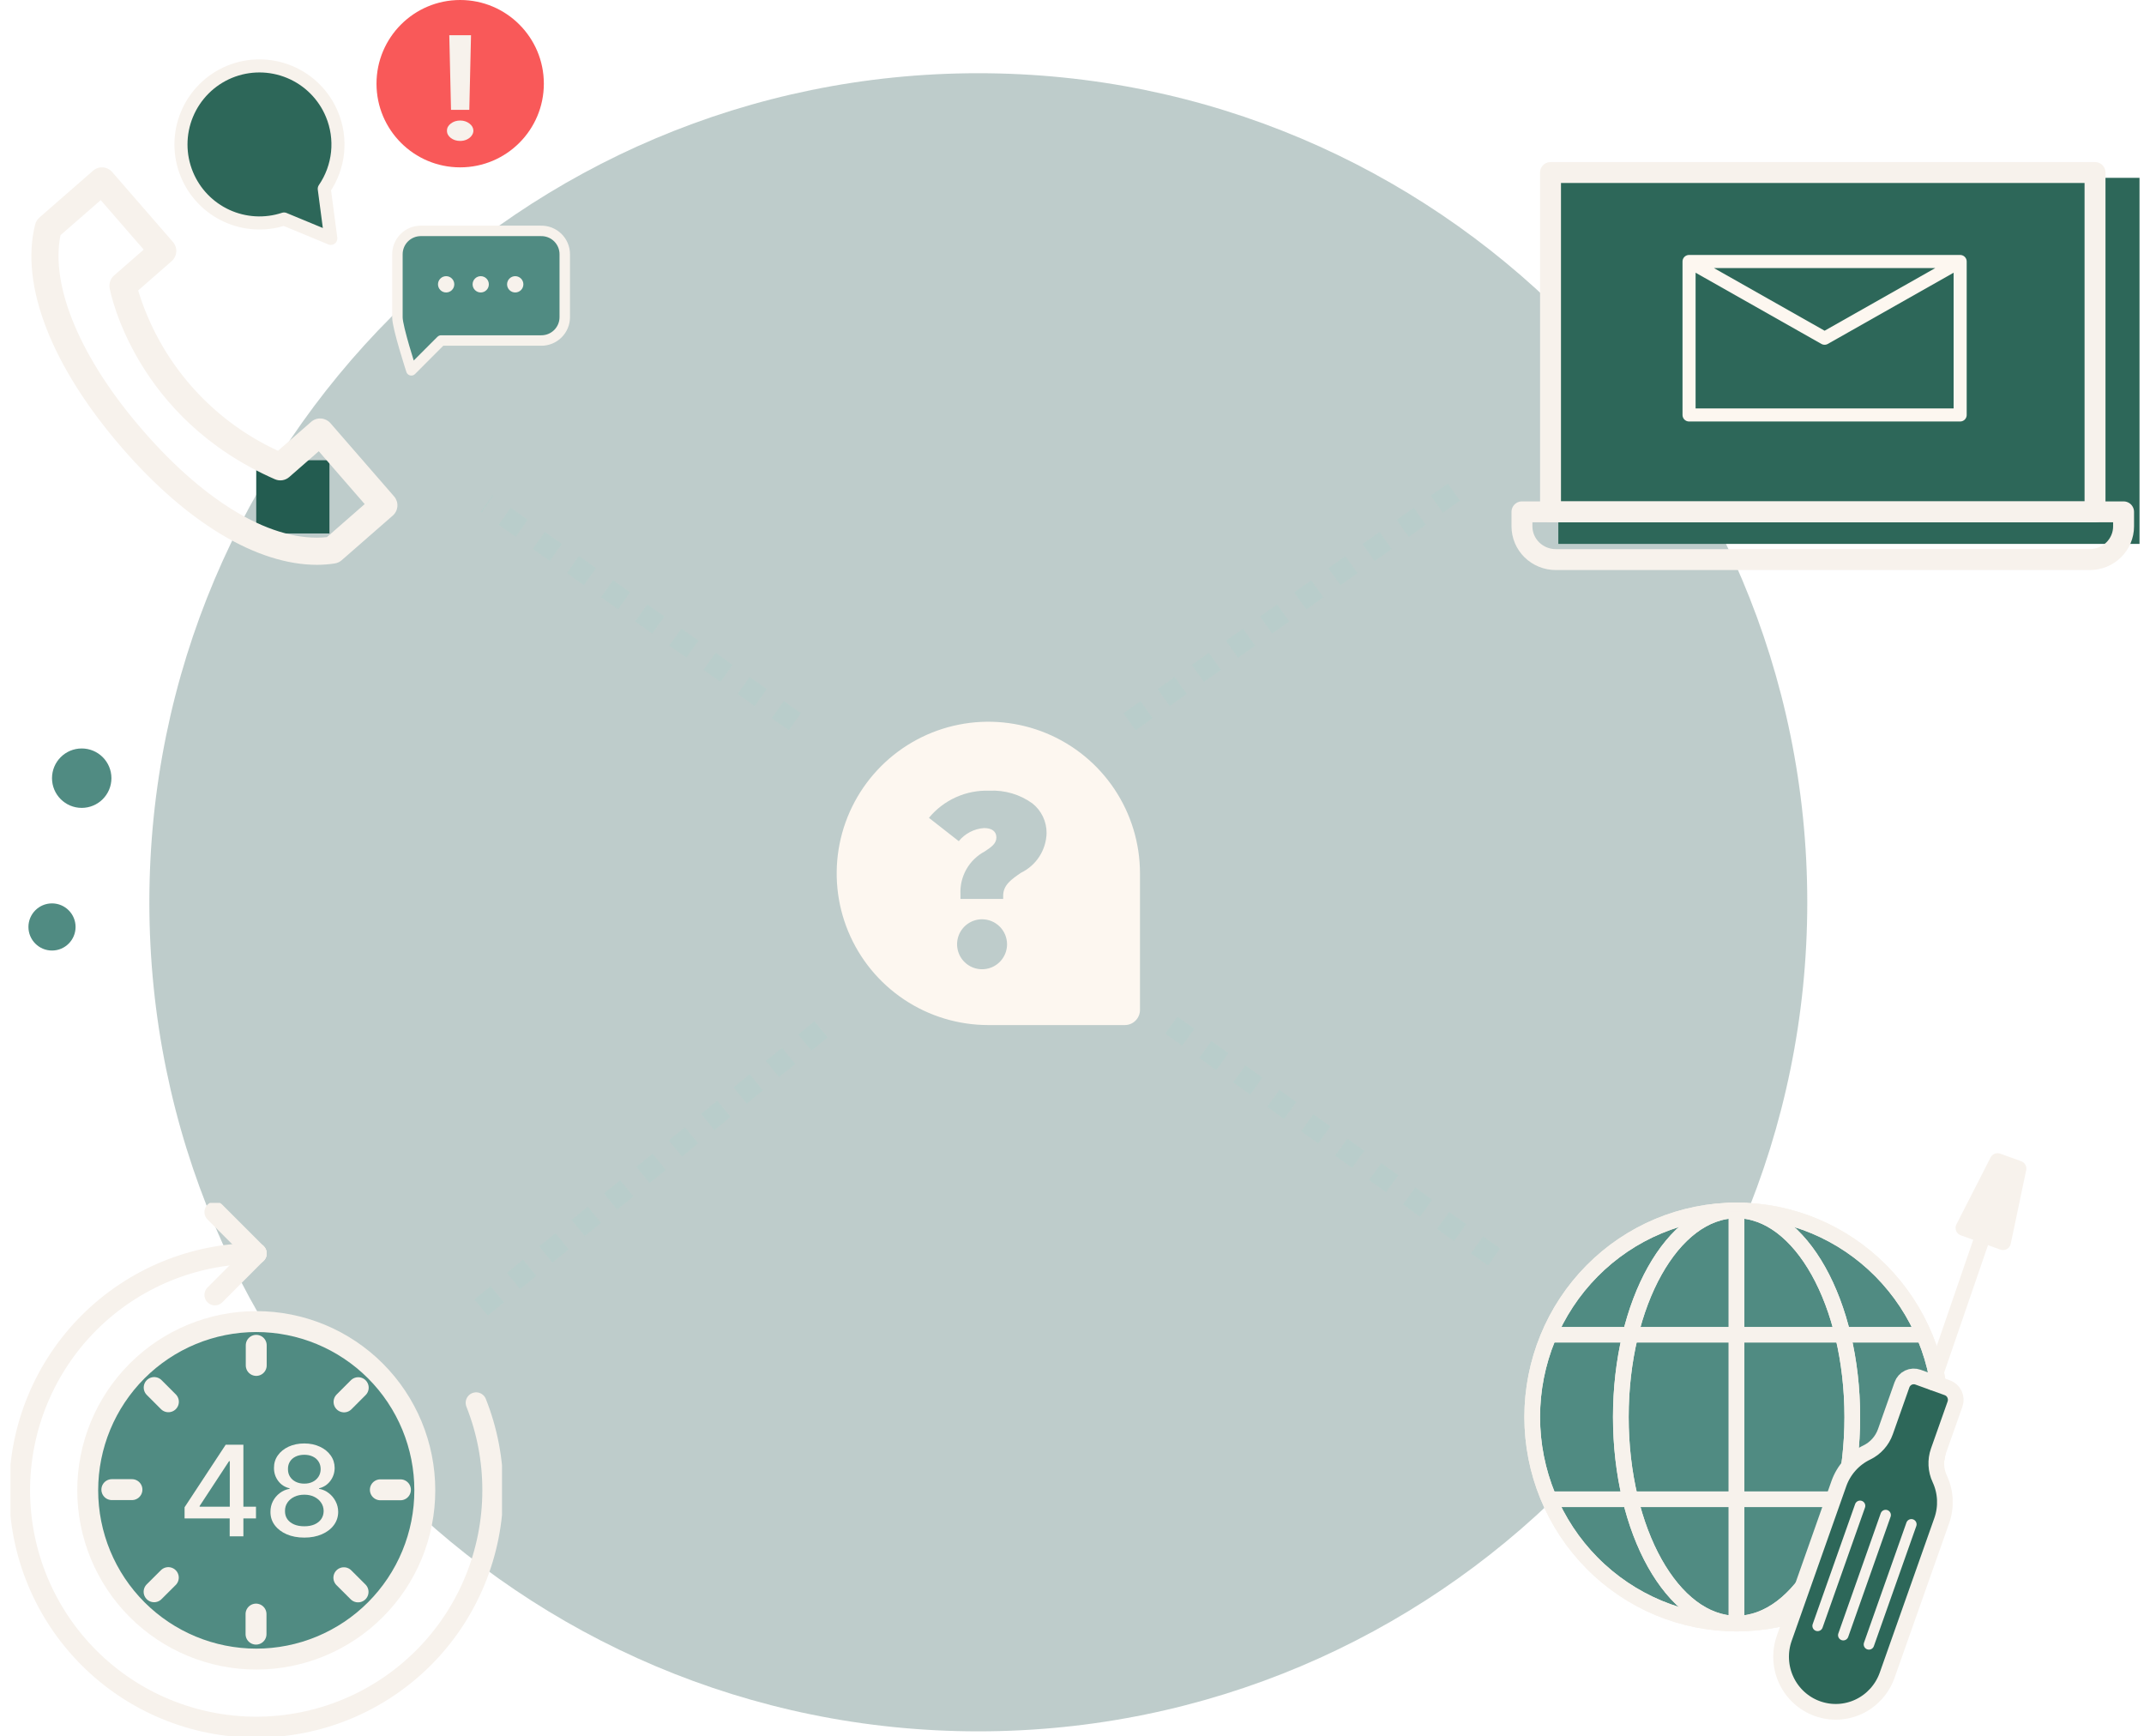 <svg width="205" height="166" viewBox="0 0 205 166" fill="none" xmlns="http://www.w3.org/2000/svg">
<path opacity="0.26" d="M93.542 165.522C137.317 165.522 172.803 130.036 172.803 86.261C172.803 42.486 137.317 7 93.542 7C49.768 7 14.281 42.486 14.281 86.261C14.281 130.036 49.768 165.522 93.542 165.522Z" fill="#073B36"/>
<path d="M7.813 77.237C9.382 77.237 10.654 75.965 10.654 74.397C10.654 72.828 9.382 71.556 7.813 71.556C6.244 71.556 4.973 72.828 4.973 74.397C4.973 75.965 6.244 77.237 7.813 77.237Z" fill="#508B82"/>
<path d="M4.972 90.875C6.217 90.875 7.226 89.866 7.226 88.621C7.226 87.376 6.217 86.367 4.972 86.367C3.728 86.367 2.719 87.376 2.719 88.621C2.719 89.866 3.728 90.875 4.972 90.875Z" fill="#508B82"/>
<rect x="24.5" y="44" width="7" height="7" fill="#235C50"/>
<path d="M30.315 54C24.61 54 17.933 50.03 11.71 42.867C4.938 35.067 1.895 27.266 3.361 21.463C3.425 21.206 3.567 20.975 3.767 20.8L8.897 16.32C9.156 16.093 9.494 15.979 9.837 16.003C10.179 16.027 10.499 16.186 10.725 16.445L16.537 23.136C16.763 23.396 16.877 23.735 16.853 24.079C16.829 24.422 16.671 24.743 16.412 24.969L13.21 27.769C14.232 31.126 15.953 34.228 18.257 36.87C20.562 39.512 23.399 41.634 26.581 43.097L29.753 40.328C29.881 40.214 30.03 40.128 30.192 40.073C30.354 40.019 30.525 39.998 30.695 40.011C31.038 40.032 31.358 40.188 31.586 40.445L37.679 47.456C37.792 47.585 37.877 47.735 37.932 47.897C37.986 48.059 38.009 48.23 37.997 48.401C37.985 48.572 37.94 48.739 37.864 48.892C37.788 49.045 37.683 49.181 37.554 49.294L32.662 53.567C32.474 53.73 32.242 53.835 31.996 53.87C31.44 53.955 30.878 53.998 30.315 54ZM5.785 22.482C4.791 27.366 7.708 34.304 13.668 41.16C19.774 48.189 26.153 51.881 31.257 51.352L34.87 48.193L30.479 43.14L27.657 45.606C27.472 45.768 27.245 45.873 27.003 45.911C26.76 45.949 26.512 45.916 26.287 45.818C12.963 39.989 10.578 28.064 10.483 27.548C10.443 27.325 10.461 27.095 10.537 26.881C10.613 26.668 10.743 26.478 10.915 26.33L13.741 23.864L9.631 19.132L5.785 22.482Z" fill="#F7F2EC"/>
<path d="M51.718 22.074H40.203C39.617 22.082 39.057 22.32 38.645 22.736C38.233 23.152 38.002 23.714 38 24.3V30.346C38 31.315 39.331 35.405 39.331 35.405L40.951 33.78L42.178 32.554H51.767C52.358 32.554 52.925 32.319 53.344 31.902C53.762 31.485 53.998 30.919 54 30.328V24.3C53.999 24.003 53.939 23.709 53.824 23.436C53.708 23.163 53.539 22.915 53.327 22.708C53.114 22.5 52.862 22.338 52.586 22.229C52.31 22.12 52.015 22.067 51.718 22.074Z" fill="#508B82" stroke="#F7F2EC" stroke-linecap="round" stroke-linejoin="round"/>
<path d="M43.437 27.182C43.437 27.389 43.355 27.587 43.209 27.733C43.063 27.879 42.865 27.961 42.658 27.961C42.451 27.961 42.253 27.879 42.107 27.733C41.961 27.587 41.879 27.389 41.879 27.182C41.879 26.976 41.961 26.777 42.107 26.631C42.253 26.485 42.451 26.403 42.658 26.403C42.865 26.403 43.063 26.485 43.209 26.631C43.355 26.777 43.437 26.976 43.437 27.182Z" fill="#F7F2EC"/>
<path d="M46.74 27.182C46.74 27.284 46.721 27.385 46.683 27.48C46.644 27.574 46.587 27.66 46.515 27.732C46.444 27.805 46.358 27.862 46.264 27.901C46.17 27.941 46.069 27.961 45.967 27.961C45.76 27.961 45.562 27.879 45.416 27.733C45.27 27.587 45.188 27.389 45.188 27.182C45.188 26.976 45.27 26.777 45.416 26.631C45.562 26.485 45.76 26.403 45.967 26.403C46.069 26.403 46.17 26.424 46.264 26.463C46.358 26.502 46.444 26.559 46.515 26.632C46.587 26.704 46.644 26.79 46.683 26.884C46.721 26.979 46.74 27.08 46.74 27.182Z" fill="#F7F2EC"/>
<path d="M50.043 27.182C50.043 27.389 49.961 27.587 49.815 27.733C49.668 27.879 49.47 27.961 49.264 27.961C49.057 27.961 48.859 27.879 48.713 27.733C48.566 27.587 48.484 27.389 48.484 27.182C48.484 26.976 48.566 26.777 48.713 26.631C48.859 26.485 49.057 26.403 49.264 26.403C49.47 26.403 49.668 26.485 49.815 26.631C49.961 26.777 50.043 26.976 50.043 27.182Z" fill="#F7F2EC"/>
<path d="M31.744 10.942C30.985 9.103 29.526 7.641 27.689 6.877C25.851 6.113 23.786 6.11 21.945 6.867C20.103 7.63 18.639 9.092 17.876 10.933C17.112 12.774 17.112 14.843 17.874 16.684C18.598 18.434 19.958 19.845 21.68 20.634C23.402 21.422 25.359 21.531 27.158 20.938L29.228 21.795L31.63 22.79L31.29 20.216L31.005 18.048C31.709 17.019 32.146 15.829 32.276 14.589C32.405 13.348 32.222 12.094 31.744 10.942Z" fill="#2D6759" stroke="#F7F2EC" stroke-width="1.25" stroke-linejoin="round"/>
<circle cx="44" cy="8" r="8" fill="#F95959"/>
<path d="M45.037 3.369L44.873 10.502H43.124L42.959 3.369H45.037ZM44.002 13.474C43.652 13.474 43.353 13.379 43.105 13.19C42.856 12.998 42.734 12.767 42.738 12.496C42.734 12.229 42.856 12.001 43.105 11.812C43.353 11.619 43.652 11.523 44.002 11.523C44.343 11.523 44.637 11.619 44.886 11.812C45.134 12.001 45.26 12.229 45.265 12.496C45.26 12.675 45.199 12.84 45.081 12.99C44.968 13.137 44.816 13.254 44.627 13.342C44.437 13.43 44.229 13.474 44.002 13.474Z" fill="#F7F2EC"/>
<g opacity="0.4">
<path d="M108 69L140.499 46" stroke="#B2D0CB" stroke-width="2" stroke-dasharray="2 2"/>
<path d="M75.999 69L46.535 48.136" stroke="#B2D0CB" stroke-width="2" stroke-dasharray="2 2"/>
<path d="M112 98L144 121" stroke="#B2D0CB" stroke-width="2" stroke-dasharray="2 2"/>
<path d="M46 125L79 98" stroke="#B2D0CB" stroke-width="2" stroke-dasharray="2 2"/>
</g>
<path d="M107.55 98H94.503C91.635 98.001 88.831 97.152 86.446 95.559C84.061 93.966 82.202 91.702 81.104 89.052C80.006 86.402 79.719 83.486 80.279 80.673C80.839 77.86 82.221 75.277 84.249 73.249C86.277 71.221 88.86 69.839 91.673 69.279C94.486 68.719 97.402 69.006 100.052 70.104C102.702 71.202 104.966 73.061 106.559 75.446C108.152 77.831 109.001 80.635 109 83.503V96.55C109 96.935 108.847 97.303 108.575 97.575C108.304 97.847 107.935 98 107.55 98ZM93.901 87.886C93.428 87.886 92.966 88.026 92.573 88.289C92.18 88.552 91.874 88.925 91.693 89.362C91.513 89.799 91.466 90.28 91.558 90.743C91.651 91.207 91.879 91.632 92.214 91.966C92.549 92.3 92.975 92.527 93.439 92.618C93.903 92.71 94.383 92.662 94.82 92.48C95.256 92.298 95.629 91.991 95.89 91.597C96.152 91.204 96.291 90.741 96.29 90.268C96.287 89.636 96.034 89.031 95.587 88.584C95.139 88.138 94.533 87.887 93.901 87.886ZM94.086 79.166C94.85 79.166 95.27 79.488 95.27 80.069C95.27 80.651 94.787 80.981 94.16 81.398C93.423 81.789 92.812 82.382 92.4 83.109C91.989 83.835 91.793 84.664 91.836 85.497V85.939H95.919V85.638C95.919 84.607 96.708 84.067 97.622 83.441C98.34 83.093 98.949 82.555 99.381 81.884C99.813 81.213 100.052 80.435 100.07 79.638C100.073 79.093 99.952 78.554 99.716 78.063C99.48 77.572 99.135 77.141 98.707 76.803C97.513 75.945 96.063 75.519 94.595 75.594C93.498 75.554 92.406 75.767 91.405 76.217C90.404 76.667 89.519 77.341 88.821 78.188L91.673 80.419C91.969 80.056 92.335 79.758 92.75 79.543C93.165 79.327 93.62 79.199 94.086 79.166Z" fill="#FDF7F0"/>
<g clip-path="url(#clip0_5846_6457)">
<rect x="149" y="17" width="56" height="35" fill="#2D6759"/>
<path d="M200.317 16.495H148.254V48.936H200.317V16.495Z" stroke="#F7F2EC" stroke-width="2" stroke-linecap="round" stroke-linejoin="round"/>
<path d="M145.523 48.935H203.047V50.326C203.047 51.168 202.706 51.975 202.1 52.57C201.493 53.166 200.67 53.5 199.812 53.5H148.764C147.905 53.5 147.082 53.166 146.474 52.571C145.867 51.976 145.525 51.168 145.523 50.326V48.935Z" stroke="#F7F2EC" stroke-width="2" stroke-linecap="round" stroke-linejoin="round"/>
<path d="M161.5 25H187.421M161.5 25V39.671H187.421V25M161.5 25L174.461 32.336L187.421 25" stroke="#FDF7F0" stroke-width="1.25" stroke-linecap="round" stroke-linejoin="round"/>
</g>
<g clip-path="url(#clip1_5846_6457)">
<path d="M40.618 142.478C40.619 144.597 40.203 146.695 39.393 148.653C38.583 150.611 37.396 152.39 35.9 153.888C34.403 155.387 32.627 156.575 30.671 157.386C28.715 158.197 26.619 158.615 24.502 158.615C20.228 158.613 16.129 156.912 13.107 153.886C10.084 150.86 8.387 146.757 8.387 142.478C8.387 138.2 10.085 134.097 13.107 131.072C16.129 128.047 20.228 126.348 24.502 126.348C26.619 126.347 28.715 126.764 30.67 127.574C32.626 128.384 34.403 129.572 35.9 131.07C37.396 132.568 38.583 134.347 39.393 136.304C40.202 138.262 40.619 140.36 40.618 142.478Z" fill="#508B82" stroke="#F7F2EC" stroke-width="2" stroke-linecap="round" stroke-linejoin="round"/>
<path d="M24.5 128.616V130.539" stroke="#F7F2EC" stroke-width="2" stroke-linecap="round" stroke-linejoin="round"/>
<path d="M14.742 132.654L16.101 134.014" stroke="#F7F2EC" stroke-width="2" stroke-linecap="round" stroke-linejoin="round"/>
<path d="M10.695 142.414H12.616" stroke="#F7F2EC" stroke-width="2" stroke-linecap="round" stroke-linejoin="round"/>
<path d="M14.734 152.179L16.093 150.825" stroke="#F7F2EC" stroke-width="2" stroke-linecap="round" stroke-linejoin="round"/>
<path d="M24.48 156.229V154.312" stroke="#F7F2EC" stroke-width="2" stroke-linecap="round" stroke-linejoin="round"/>
<path d="M34.237 152.191L32.879 150.837" stroke="#F7F2EC" stroke-width="2" stroke-linecap="round" stroke-linejoin="round"/>
<path d="M38.288 142.431H36.367" stroke="#F7F2EC" stroke-width="2" stroke-linecap="round" stroke-linejoin="round"/>
<path d="M34.253 132.667L32.895 134.026" stroke="#F7F2EC" stroke-width="2" stroke-linecap="round" stroke-linejoin="round"/>
<path d="M45.525 134.114C46.582 136.776 47.123 139.614 47.118 142.479C47.119 145.452 46.534 148.397 45.398 151.144C44.261 153.892 42.595 156.388 40.494 158.491C38.393 160.594 35.899 162.261 33.154 163.399C30.41 164.537 27.468 165.122 24.497 165.121C18.497 165.121 12.743 162.736 8.501 158.489C4.258 154.243 1.875 148.484 1.875 142.479C1.877 136.474 4.26 130.716 8.502 126.47C12.745 122.224 18.497 119.837 24.497 119.836" stroke="#F7F2EC" stroke-width="2" stroke-linecap="round" stroke-linejoin="round"/>
<path d="M24.5 119.835L20.547 123.798" stroke="#F7F2EC" stroke-width="2" stroke-linecap="round" stroke-linejoin="round"/>
<path d="M24.5 119.836L20.547 115.879" stroke="#F7F2EC" stroke-width="2" stroke-linecap="round" stroke-linejoin="round"/>
<path d="M17.648 145.169V144.1L21.58 138.12H22.455V139.694H21.899L19.088 143.98V144.048H24.476V145.169H17.648ZM21.962 146.88V144.844L21.971 144.356V138.12H23.272V146.88H21.962Z" fill="#F7F2EC"/>
<path d="M29.098 147C28.461 147 27.898 146.894 27.41 146.683C26.924 146.472 26.544 146.182 26.268 145.811C25.993 145.44 25.857 145.018 25.86 144.545C25.857 144.174 25.935 143.833 26.095 143.522C26.258 143.209 26.478 142.948 26.757 142.74C27.035 142.529 27.346 142.394 27.69 142.337V142.286C27.236 142.181 26.874 141.947 26.601 141.585C26.329 141.222 26.194 140.806 26.197 140.336C26.194 139.888 26.317 139.489 26.566 139.138C26.817 138.784 27.163 138.506 27.601 138.304C28.039 138.101 28.538 138 29.098 138C29.651 138 30.146 138.103 30.581 138.308C31.02 138.51 31.365 138.788 31.616 139.142C31.868 139.493 31.995 139.891 31.998 140.336C31.995 140.806 31.856 141.222 31.581 141.585C31.305 141.947 30.947 142.181 30.506 142.286V142.337C30.846 142.394 31.153 142.529 31.425 142.74C31.701 142.948 31.92 143.209 32.083 143.522C32.249 143.833 32.333 144.174 32.336 144.545C32.333 145.018 32.194 145.44 31.918 145.811C31.643 146.182 31.261 146.472 30.772 146.683C30.287 146.894 29.729 147 29.098 147ZM29.098 145.918C29.474 145.918 29.8 145.858 30.075 145.738C30.35 145.615 30.564 145.446 30.715 145.229C30.866 145.01 30.943 144.753 30.946 144.459C30.943 144.154 30.86 143.885 30.697 143.651C30.537 143.417 30.319 143.233 30.044 143.099C29.768 142.965 29.453 142.898 29.098 142.898C28.739 142.898 28.421 142.965 28.143 143.099C27.864 143.233 27.645 143.417 27.485 143.651C27.325 143.885 27.247 144.154 27.25 144.459C27.247 144.753 27.319 145.01 27.468 145.229C27.619 145.446 27.833 145.615 28.112 145.738C28.39 145.858 28.719 145.918 29.098 145.918ZM29.098 141.841C29.4 141.841 29.668 141.783 29.902 141.666C30.136 141.549 30.319 141.386 30.453 141.178C30.589 140.97 30.658 140.726 30.661 140.447C30.658 140.173 30.59 139.933 30.457 139.728C30.327 139.523 30.145 139.365 29.911 139.253C29.677 139.139 29.406 139.082 29.098 139.082C28.784 139.082 28.508 139.139 28.271 139.253C28.038 139.365 27.855 139.523 27.725 139.728C27.595 139.933 27.531 140.173 27.534 140.447C27.531 140.726 27.596 140.97 27.73 141.178C27.863 141.386 28.046 141.549 28.28 141.666C28.517 141.783 28.79 141.841 29.098 141.841Z" fill="#F7F2EC"/>
</g>
<circle cx="165.775" cy="135.596" r="19.775" fill="#508B82"/>
<path d="M185.576 135.47C185.576 140.708 183.518 145.73 179.854 149.433C176.19 153.137 171.221 155.217 166.04 155.217C160.859 155.217 155.89 153.137 152.226 149.433C148.562 145.73 146.504 140.708 146.504 135.47C146.504 130.233 148.562 125.211 152.226 121.507C155.89 117.804 160.859 115.724 166.04 115.724C171.221 115.724 176.19 117.804 179.854 121.507C183.518 125.211 185.576 130.233 185.576 135.47Z" stroke="#F7F2EC" stroke-width="1.5" stroke-miterlimit="10"/>
<path d="M166.042 155.222C172.153 155.222 177.108 146.379 177.108 135.471C177.108 124.562 172.153 115.719 166.042 115.719C159.931 115.719 154.977 124.562 154.977 135.471C154.977 146.379 159.931 155.222 166.042 155.222Z" stroke="#F7F2EC" stroke-width="1.5" stroke-miterlimit="10"/>
<path d="M166.039 115.719V155.136" stroke="#F7F2EC" stroke-width="1.5" stroke-miterlimit="10"/>
<path d="M147.938 127.607H184.155" stroke="#F7F2EC" stroke-width="1.5" stroke-miterlimit="10"/>
<path d="M185.576 135.47C185.576 130.233 183.518 125.211 179.854 121.507C176.19 117.804 171.221 115.724 166.04 115.724C160.859 115.724 155.89 117.804 152.226 121.507C148.562 125.211 146.504 130.233 146.504 135.47C146.504 140.708 148.562 145.73 152.226 149.433C155.89 153.137 160.859 155.217 166.04 155.217C171.221 155.217 176.19 153.137 179.854 149.433C183.518 145.73 185.576 140.708 185.576 135.47Z" stroke="#F7F2EC" stroke-width="1.5" stroke-miterlimit="10"/>
<path d="M166.042 155.222C172.153 155.222 177.108 146.379 177.108 135.471C177.108 124.562 172.153 115.719 166.042 115.719C159.931 115.719 154.977 124.562 154.977 135.471C154.977 146.379 159.931 155.222 166.042 155.222Z" stroke="#F7F2EC" stroke-width="1.5" stroke-miterlimit="10"/>
<path d="M166.039 155.217V115.8" stroke="#F7F2EC" stroke-width="1.5" stroke-miterlimit="10"/>
<path d="M147.938 143.334H184.155" stroke="#F7F2EC" stroke-width="1.5" stroke-miterlimit="10"/>
<path d="M185.661 145.378C186.122 144.078 186.055 142.646 185.475 141.395C185.083 140.561 185.034 139.604 185.34 138.733L186.933 134.227C187.038 133.925 187.02 133.593 186.884 133.303C186.749 133.013 186.505 132.789 186.207 132.68L183.393 131.662C183.244 131.608 183.086 131.584 182.929 131.591C182.771 131.599 182.616 131.638 182.474 131.706C182.331 131.774 182.203 131.87 182.097 131.989C181.991 132.107 181.909 132.245 181.856 132.396L180.275 136.873C179.965 137.748 179.326 138.464 178.496 138.864C177.879 139.159 177.325 139.574 176.866 140.086C176.407 140.597 176.053 141.195 175.823 141.845L170.6 156.636C170.371 157.287 170.272 157.977 170.308 158.667C170.344 159.357 170.513 160.033 170.808 160.656C171.102 161.28 171.515 161.838 172.023 162.3C172.531 162.762 173.124 163.119 173.768 163.349C175.07 163.819 176.503 163.748 177.753 163.152C179.003 162.556 179.969 161.483 180.438 160.169L185.661 145.378Z" fill="#2D6759" stroke="#F7F2EC" stroke-width="1.5" stroke-miterlimit="10"/>
<path d="M184.781 132.151L189.622 118.077" stroke="#F7F2EC" stroke-width="1.5" stroke-miterlimit="10" stroke-linecap="round"/>
<path d="M193.002 111.722L190.999 111L187.734 117.394L191.522 118.76L193.002 111.722Z" fill="#F7F2EC" stroke="#F7F2EC" stroke-width="1.5" stroke-linecap="round" stroke-linejoin="round"/>
<path d="M177.851 143.962L173.793 155.442" stroke="#F7F2EC" stroke-linecap="round" stroke-linejoin="round"/>
<path d="M180.298 144.843L176.246 156.329" stroke="#F7F2EC" stroke-linecap="round" stroke-linejoin="round"/>
<path d="M182.757 145.73L178.699 157.211" stroke="#F7F2EC" stroke-linecap="round" stroke-linejoin="round"/>
<defs>
<clipPath id="clip0_5846_6457">
<rect width="60.571" height="40" fill="white" transform="translate(144 15)"/>
</clipPath>
<clipPath id="clip1_5846_6457">
<rect width="47" height="51" fill="white" transform="translate(1 115)"/>
</clipPath>
</defs>
</svg>
